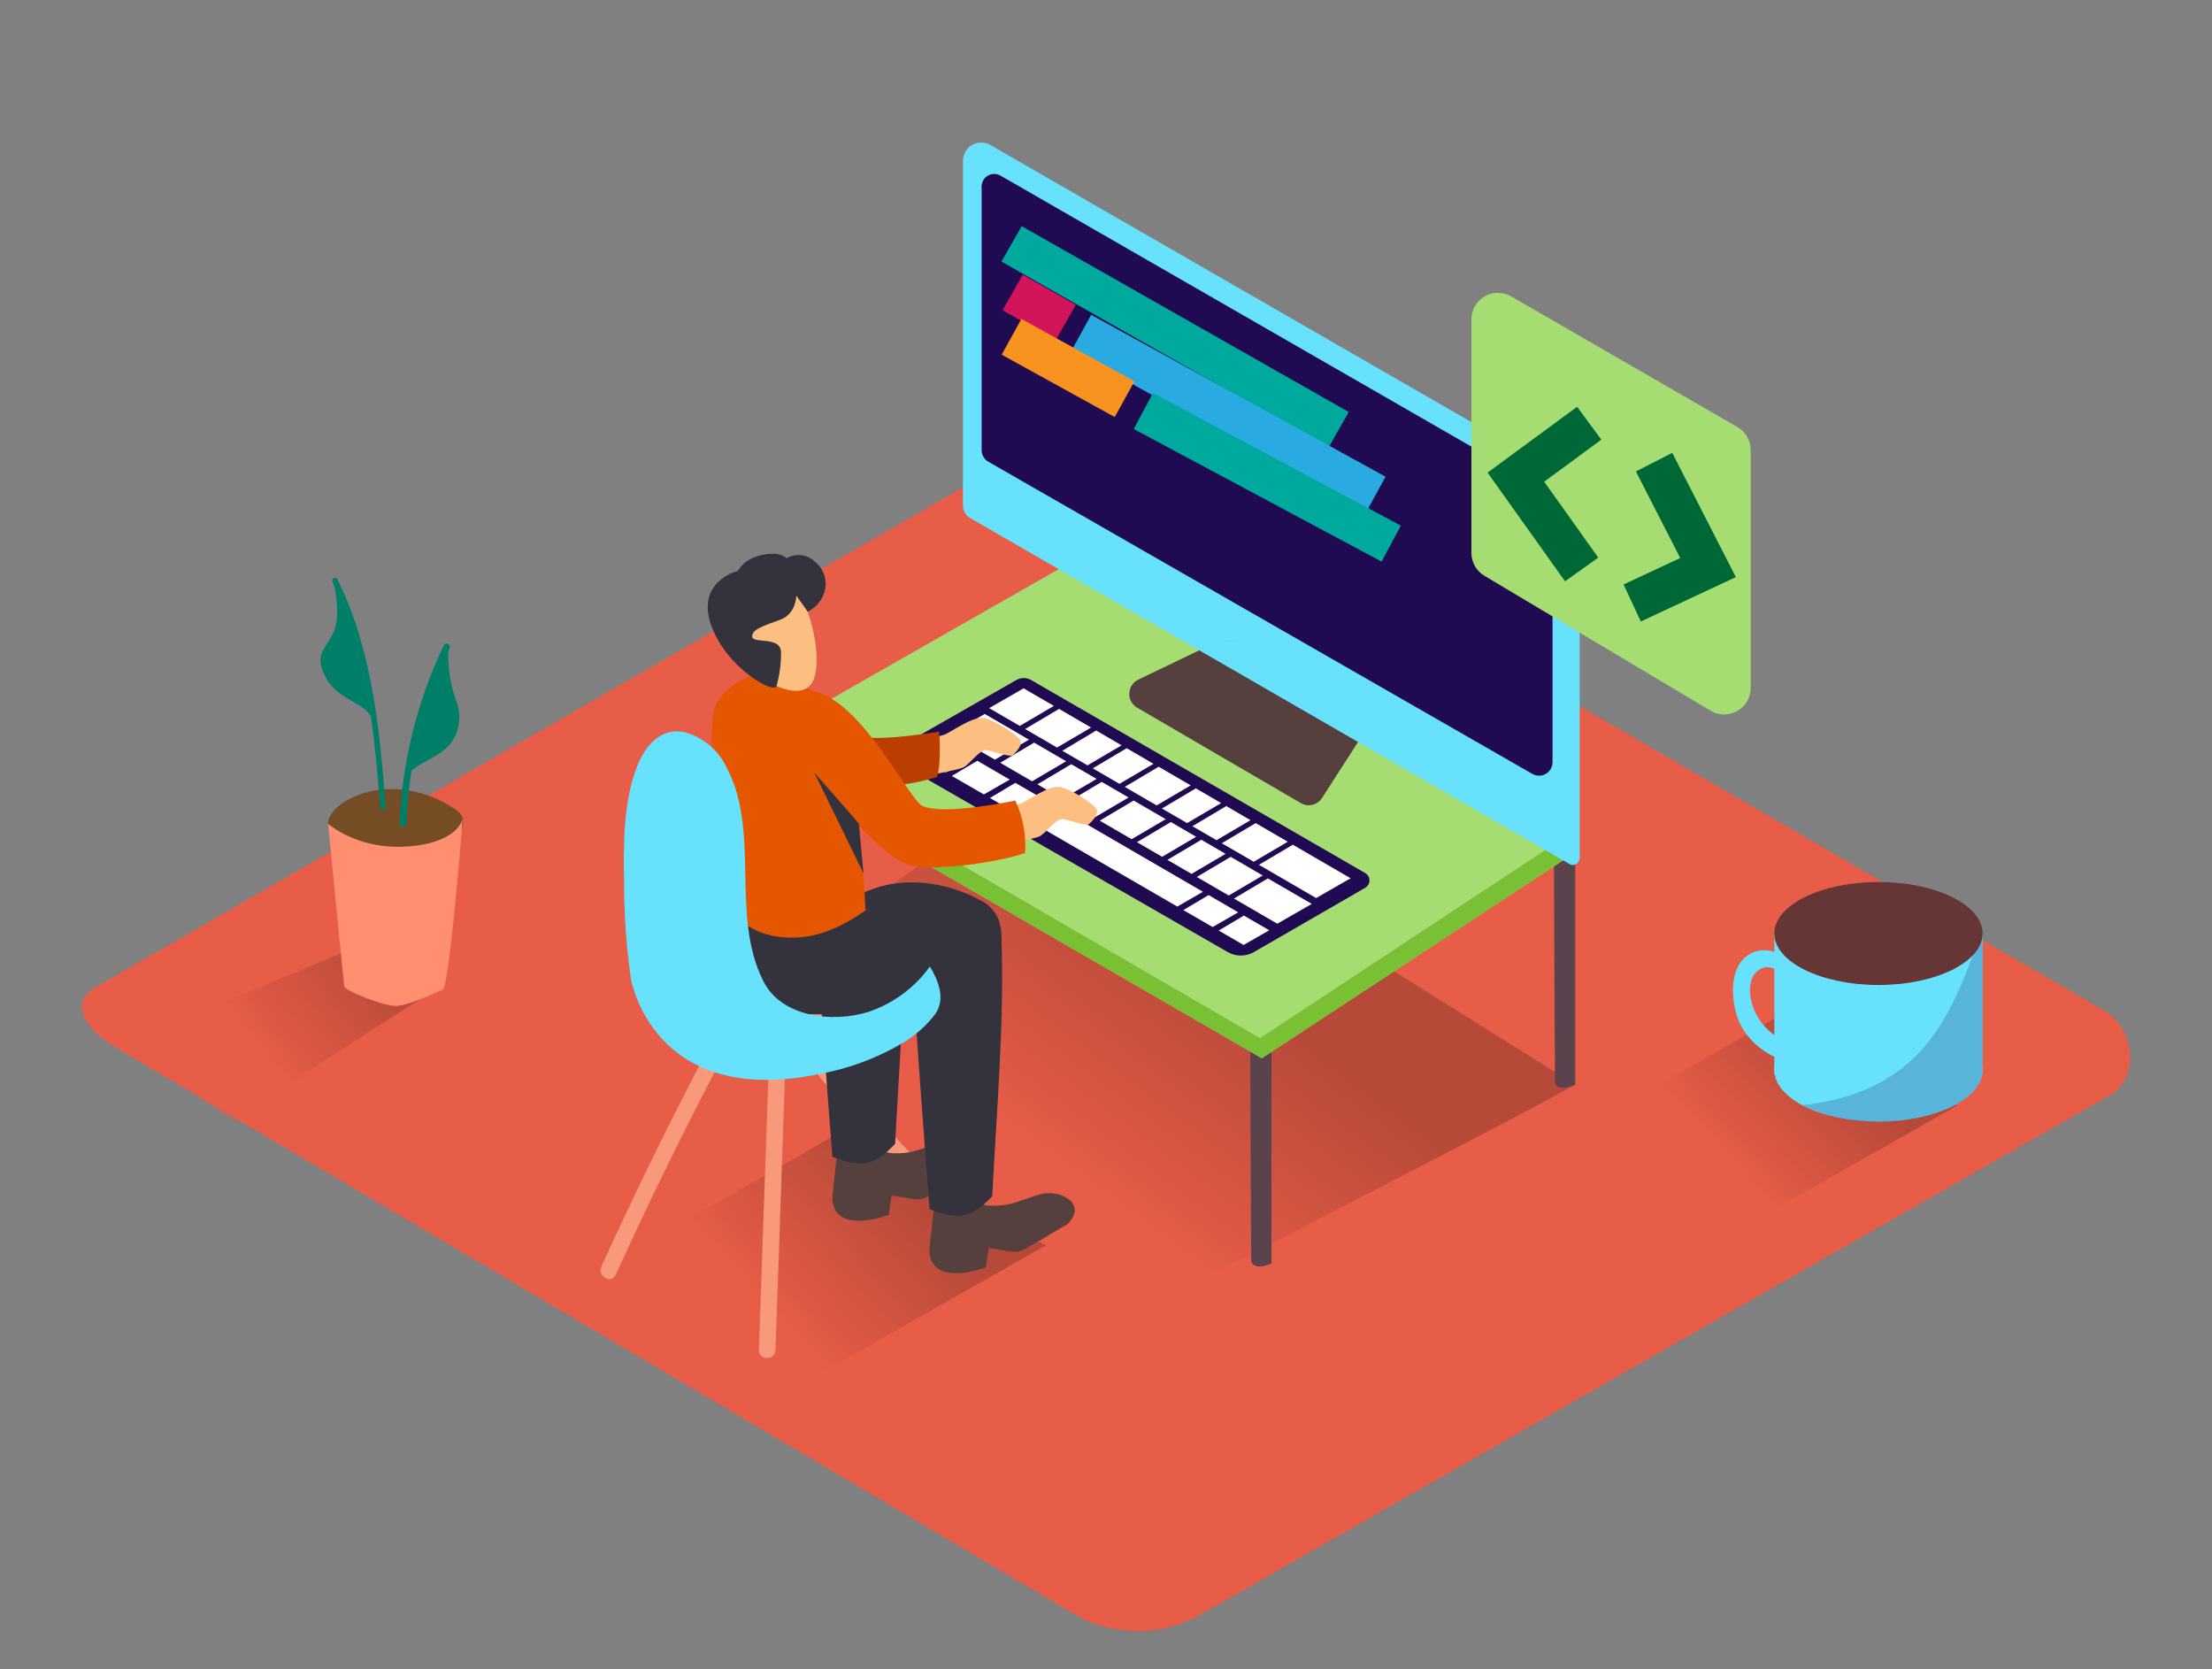 <svg width="220" height="166" viewBox="0 0 220 166" fill="none" xmlns="http://www.w3.org/2000/svg">
<rect x="0" y="0" width="220" height="166" fill="#808080" stroke="none"/>
<path d="M106.98 160.594L12.1 104.521C9.081 102.827 6.49 100.039 9.432 98.218L104.659 43.339C106.089 42.454 108.256 41.876 109.708 42.718L209.297 100.506C212.316 102.261 212.861 107.161 209.847 108.916L119.487 160.506C117.59 161.606 115.439 162.193 113.246 162.209C111.052 162.224 108.893 161.668 106.98 160.594Z" fill="#E75D48"/>
<path opacity="0.32" d="M177.259 100.836C170.021 105.055 164.851 107.893 153.719 114.245C162.145 119.366 169.51 123.122 170.456 123.683L194.656 109.933C192.692 108.927 186.268 105.291 177.259 100.836Z" fill="url(#paint0_linear_18_673)"/>
<path opacity="0.32" d="M83.05 112.865C74.327 117.952 68.096 121.368 54.681 129.024C64.834 135.195 73.711 139.727 74.855 140.398L104.005 123.848C101.667 122.616 93.929 118.233 83.05 112.865Z" fill="url(#paint1_linear_18_673)"/>
<path opacity="0.32" d="M29.849 107.079C34.375 104.065 38.978 101.161 43.554 98.229L37.053 93.483L11.874 103.988C14.916 105.583 19.024 108.569 23.348 111.611C25.498 110.076 27.648 108.542 29.849 107.079Z" fill="url(#paint2_linear_18_673)"/>
<path d="M46.024 81.399C45.987 81.244 45.917 81.098 45.821 80.97C45.643 80.754 45.431 80.568 45.194 80.42C41.998 78.259 37.571 77.67 34.194 79.777C33.423 80.261 32.274 81.355 32.73 82.389C32.995 82.989 33.797 83.341 34.38 83.583C36.234 84.324 38.172 84.835 40.15 85.106C40.865 85.227 41.591 85.348 42.312 85.414C42.81 85.462 43.312 85.384 43.773 85.187C44.233 84.99 44.637 84.681 44.946 84.287C45.447 83.632 46.249 82.356 46.024 81.399Z" fill="#754C24"/>
<path d="M32.637 81.916C32.637 81.916 35.552 84.556 40.59 84.171C45.628 83.786 46.019 81.421 46.019 81.421C46.019 81.421 44.715 98.119 44.028 98.405C43.34 98.691 40.766 99.934 39.523 100.028C38.28 100.121 34.353 98.548 34.254 98.114C34.155 97.679 32.637 81.916 32.637 81.916Z" fill="#FF8F6F"/>
<path d="M33.55 57.606C33.396 57.293 32.917 57.568 33.077 57.881C36.526 64.833 37.197 72.66 37.818 80.261C37.846 80.607 38.395 80.613 38.368 80.261C37.746 72.533 37.053 64.624 33.55 57.606Z" fill="#007F68"/>
<path d="M33.115 57.65C33.115 57.65 34.078 61.258 33.083 63.062C32.087 64.866 31.267 65.224 32.456 67.462C33.644 69.701 36.822 70.003 37.032 71.719C37.24 73.435 35.514 60.714 33.115 57.65Z" fill="#007F68"/>
<path d="M44.143 64.162C41.487 69.717 39.99 75.754 39.743 81.905C39.743 82.334 40.398 82.329 40.414 81.905C40.647 75.871 42.105 69.946 44.699 64.492C44.907 64.113 44.33 63.772 44.143 64.162Z" fill="#007F68"/>
<path d="M44.616 65.917C44.616 65.554 44.533 64.817 44.572 64.206L44.187 64.448C42.878 67.633 40.92 75.113 40.337 77.401C41.135 75.685 44.396 75.448 45.353 73.001C45.775 71.962 45.795 70.803 45.408 69.75C44.936 68.525 44.668 67.23 44.616 65.917Z" fill="#007F68"/>
<path opacity="0.32" d="M118.024 128.072C126.89 123.298 147.873 112.744 156.673 107.86L106.029 76.174L69.487 100.985C78.76 105.836 105.193 120.136 118.024 128.072Z" fill="url(#paint3_linear_18_673)"/>
<path d="M75.284 74.656C75.323 86.388 75.388 96.948 75.388 96.948C75.388 96.948 75.636 97.905 77.401 97.124V73.952C76.698 74.189 75.993 74.414 75.284 74.656Z" fill="#5B434D"/>
<path d="M124.339 103.168C124.377 114.9 124.443 125.46 124.443 125.46C124.443 125.46 124.691 126.417 126.456 125.636V102.486C125.752 102.706 125.048 102.948 124.339 103.168Z" fill="#5B434D"/>
<path d="M154.55 85.392C154.589 97.124 154.655 107.684 154.655 107.684C154.655 107.684 154.902 108.641 156.668 107.86V84.71C155.969 84.941 155.265 85.172 154.55 85.392Z" fill="#5B434D"/>
<path d="M74.871 73.952V75.949L125.493 105.236L156.623 84.793L156.673 82.56" fill="#A5DD73"/>
<path opacity="0.76" d="M74.871 73.952V75.949L125.493 105.236L156.623 84.793L156.673 82.56" fill="#6DB720"/>
<path d="M74.871 73.952L107.442 55.373L156.673 82.56L125.317 103.234L74.871 73.952Z" fill="#A5DD73"/>
<path d="M120.071 64.283L113.212 67.583C112.953 67.707 112.733 67.9 112.575 68.14C112.418 68.379 112.329 68.658 112.317 68.945C112.306 69.231 112.373 69.516 112.511 69.767C112.65 70.019 112.854 70.228 113.102 70.372L129.366 79.859C129.717 80.064 130.134 80.125 130.53 80.03C130.925 79.935 131.269 79.69 131.489 79.348L135.438 73.204" fill="#56403D"/>
<path d="M154.55 46.7L98.522 14.431C98.244 14.267 97.928 14.179 97.605 14.176C97.283 14.174 96.965 14.257 96.686 14.418C96.406 14.578 96.174 14.81 96.013 15.09C95.853 15.37 95.769 15.687 95.772 16.01V50.291C95.772 50.538 95.838 50.78 95.961 50.993C96.085 51.206 96.262 51.384 96.475 51.507L156.09 85.92C156.193 85.981 156.31 86.012 156.43 86.013C156.549 86.013 156.666 85.981 156.77 85.922C156.873 85.862 156.959 85.776 157.018 85.672C157.077 85.569 157.108 85.451 157.107 85.332V51.188C157.111 50.281 156.877 49.39 156.428 48.602C155.979 47.815 155.332 47.159 154.55 46.7Z" fill="#68E1FD"/>
<path d="M99.495 17.456L152.548 47.981C153.115 48.307 153.585 48.777 153.913 49.343C154.24 49.909 154.412 50.551 154.413 51.204V75.789C154.413 76.025 154.352 76.257 154.234 76.462C154.117 76.666 153.947 76.836 153.743 76.954C153.539 77.073 153.307 77.135 153.071 77.135C152.836 77.135 152.604 77.073 152.4 76.955L98.296 45.913C98.094 45.797 97.926 45.63 97.809 45.428C97.692 45.226 97.63 44.997 97.63 44.764V18.556C97.628 18.337 97.683 18.121 97.791 17.929C97.899 17.738 98.055 17.579 98.245 17.467C98.434 17.355 98.649 17.296 98.868 17.294C99.088 17.292 99.304 17.348 99.495 17.456Z" fill="#200A52"/>
<path d="M122.383 63.731C122.696 63.671 122.949 63.619 122.949 63.616C122.948 63.613 122.694 63.66 122.381 63.72C122.067 63.781 121.814 63.832 121.815 63.835C121.815 63.838 122.07 63.791 122.383 63.731Z" fill="#AB643C"/>
<path d="M150.387 49.373C150.705 49.373 150.964 49.092 150.964 48.746C150.964 48.4 150.705 48.119 150.387 48.119C150.068 48.119 149.809 48.4 149.809 48.746C149.809 49.092 150.068 49.373 150.387 49.373Z" fill="#659FE4"/>
<path d="M148.544 48.454C148.863 48.454 149.121 48.174 149.121 47.827C149.121 47.481 148.863 47.2 148.544 47.2C148.225 47.2 147.966 47.481 147.966 47.827C147.966 48.174 148.225 48.454 148.544 48.454Z" fill="#C5E9FF"/>
<path d="M100.606 24.249L133.139 42.734" stroke="#00A99D" stroke-width="4.06" stroke-miterlimit="10"/>
<path d="M100.721 29.083L105.99 32.075" stroke="#D4145A" stroke-width="4.06" stroke-miterlimit="10"/>
<path d="M107.547 33.087L136.829 49.186" stroke="#29ABE2" stroke-width="4.06" stroke-miterlimit="10"/>
<path d="M100.606 33.494L111.848 39.693" stroke="#F7931E" stroke-width="4.06" stroke-miterlimit="10"/>
<path d="M113.713 40.87L138.369 54.059" stroke="#00A99D" stroke-width="4.06" stroke-miterlimit="10"/>
<path d="M174.119 44.758V68.408C174.12 68.875 173.997 69.333 173.763 69.737C173.529 70.14 173.192 70.474 172.786 70.704C172.381 70.935 171.921 71.053 171.455 71.048C170.988 71.043 170.532 70.914 170.131 70.674L147.631 57.254C147.238 57.021 146.913 56.689 146.688 56.292C146.462 55.894 146.344 55.445 146.344 54.988V31.756C146.344 31.294 146.465 30.839 146.696 30.438C146.928 30.037 147.261 29.704 147.662 29.472C148.062 29.241 148.517 29.119 148.98 29.119C149.443 29.12 149.898 29.242 150.298 29.474L172.799 42.465C173.202 42.697 173.536 43.031 173.768 43.434C174 43.837 174.121 44.294 174.119 44.758Z" fill="#A5DD73"/>
<path d="M158.059 42.085L150.766 47.448L157.306 56.627" stroke="#006837" stroke-width="4.06" stroke-miterlimit="10"/>
<path d="M164.511 45.957L169.879 56.44L162.333 59.96" stroke="#006837" stroke-width="4.06" stroke-miterlimit="10"/>
<path d="M101.074 67.627L89.254 74.381C89.131 74.453 89.028 74.556 88.957 74.679C88.886 74.803 88.849 74.943 88.849 75.085C88.849 75.228 88.886 75.368 88.957 75.492C89.028 75.615 89.131 75.718 89.254 75.789L122.1 94.671C122.498 94.9 122.95 95.021 123.409 95.021C123.868 95.021 124.32 94.9 124.718 94.671L135.778 88.285C135.908 88.211 136.015 88.104 136.089 87.975C136.164 87.846 136.203 87.7 136.203 87.551C136.203 87.402 136.164 87.256 136.089 87.127C136.015 86.998 135.908 86.891 135.778 86.817L102.559 67.627C102.333 67.496 102.077 67.426 101.816 67.426C101.555 67.426 101.299 67.496 101.074 67.627Z" fill="#200A52"/>
<path d="M118.932 78.396L115.561 80.398L118.063 81.85L121.451 79.859L118.932 78.396Z" fill="white"/>
<path d="M115.236 76.246L111.865 78.248L115.038 80.09L118.426 78.099L115.236 76.246Z" fill="white"/>
<path d="M101.805 68.447L98.379 70.416L101.426 72.187L104.814 70.196L101.805 68.447Z" fill="white"/>
<path d="M109.027 72.643L105.655 74.656L108.158 76.108L111.546 74.117L109.027 72.643Z" fill="white"/>
<path d="M105.331 70.493L101.959 72.495L105.127 74.337C105.501 74.123 107.624 72.869 108.515 72.346L105.331 70.493Z" fill="white"/>
<path d="M121.963 80.156L118.591 82.158L120.989 83.55L124.372 81.559L121.963 80.156Z" fill="white"/>
<path d="M112.057 74.403L108.686 76.405L111.337 77.945L114.725 75.954L112.057 74.403Z" fill="white"/>
<path d="M124.889 81.85L121.517 83.852L124.691 85.695L128.078 83.704L124.889 81.85Z" fill="white"/>
<path d="M128.584 84.001L125.207 85.997L130.9 89.303L134.326 87.334L128.584 84.001Z" fill="white"/>
<path d="M97.944 70.999L94.517 72.968L98.951 75.542L102.338 73.551L97.944 70.999Z" fill="white"/>
<path d="M106.546 75.993L103.174 77.995L105.677 79.447L109.065 77.456L106.546 75.993Z" fill="white"/>
<path d="M112.75 79.606L109.378 81.608L112.552 83.451L115.94 81.46L112.75 79.606Z" fill="white"/>
<path d="M109.577 77.753L106.205 79.755L108.856 81.295L112.244 79.304L109.577 77.753Z" fill="white"/>
<path d="M116.451 81.746L113.08 83.748L115.582 85.2L118.965 83.209L116.451 81.746Z" fill="white"/>
<path d="M119.482 83.506L116.111 85.508L118.509 86.899L121.891 84.908L119.482 83.506Z" fill="white"/>
<path d="M102.85 73.848L99.478 75.85L102.647 77.692L106.035 75.701L102.85 73.848Z" fill="white"/>
<path d="M122.403 85.205L119.031 87.207L122.205 89.05L125.587 87.059L122.403 85.205Z" fill="white"/>
<path d="M122.727 89.352L127.033 91.855L130.465 89.886L126.098 87.35L122.727 89.352Z" fill="white"/>
<path d="M120.203 89.006L117.695 90.502L120.604 92.185L123.151 90.722L120.203 89.006Z" fill="white"/>
<path d="M121.209 92.537L123.684 93.967L126.236 92.509L123.711 91.046L121.209 92.537Z" fill="white"/>
<path d="M93.715 73.622L91.085 75.085L94.067 76.807L96.646 75.327L93.715 73.622Z" fill="white"/>
<path d="M97.201 75.652L94.666 77.159L97.85 79.001L100.425 77.522L97.201 75.652Z" fill="white"/>
<path d="M100.986 77.846L98.456 79.353L117.09 90.15L119.642 88.681L100.986 77.846Z" fill="white"/>
<path d="M186.829 111.534C192.549 111.534 197.186 109.241 197.186 106.413C197.186 103.586 192.549 101.293 186.829 101.293C181.11 101.293 176.473 103.586 176.473 106.413C176.473 109.241 181.11 111.534 186.829 111.534Z" fill="#68E1FD"/>
<path d="M197.191 92.773V106.699C197.191 106.699 189.491 113.849 176.473 106.815V92.773" fill="#68E1FD"/>
<path opacity="0.21" d="M189.106 106.276C186.246 108.476 182.792 109.521 179.25 109.895C181.611 111.037 184.208 111.602 186.829 111.545C192.329 111.545 196.823 109.422 197.153 106.738L197.186 106.71V92.773H196.993C195.25 97.756 193.413 102.932 189.106 106.276Z" fill="#200A52"/>
<path d="M178.024 97.756C178.024 97.756 176.308 95.133 174.691 96.656C173.074 98.18 174.488 103.421 179.234 103.927V106.006C179.234 106.006 173.277 105.198 172.469 99.846C171.66 94.495 175.499 93.67 177.419 95.144" fill="#68E1FD"/>
<path d="M186.829 97.949C192.549 97.949 197.186 95.656 197.186 92.828C197.186 90 192.549 87.708 186.829 87.708C181.11 87.708 176.473 90 176.473 92.828C176.473 95.656 181.11 97.949 186.829 97.949Z" fill="#663535"/>
<path d="M89.359 92.806C86.806 91.024 83.803 90.056 80.558 90.76C77.105 91.519 74.112 93.692 70.593 94.225C70.043 94.308 67.815 94.165 67.474 94.489C57.678 103.762 85.074 102.767 85.074 102.767C87.731 100.567 90.233 98.449 92.873 96.249C92.07 94.489 90.75 93.785 89.359 92.806Z" fill="#F8997C"/>
<path d="M76.45 106.27L75.477 134.243C75.438 135.305 77.088 135.305 77.126 134.243L78.1 106.27C78.155 105.209 76.51 105.214 76.45 106.27Z" fill="#F8997C"/>
<path d="M97.004 121.236C92.017 116.356 87.25 111.263 82.704 105.957C82.01 105.148 80.85 106.32 81.537 107.123C86.077 112.425 90.844 117.518 95.838 122.402C96.597 123.144 97.768 121.956 97.004 121.236Z" fill="#F8997C"/>
<path d="M70.752 103.685C66.88 110.993 63.233 118.413 59.812 125.944C59.378 126.901 60.797 127.742 61.237 126.774C64.658 119.243 68.305 111.824 72.177 104.516C72.671 103.581 71.252 102.745 70.752 103.685Z" fill="#F8997C"/>
<path d="M90.04 74.106C90.376 74.024 93.198 73.298 93.891 73.067C94.584 72.836 96.728 71.169 97.894 71.417C99.061 71.665 101.409 73.21 101.519 73.727C101.629 74.244 100.969 74.871 100.722 75.097C100.474 75.322 98.775 74.701 98.115 74.596C97.454 74.492 96.404 76.053 95.782 76.329C95.161 76.603 91.146 77.324 91.146 77.324" fill="#FCBF81"/>
<path d="M97.625 80.959C97.96 80.877 100.782 80.151 101.475 79.92C102.168 79.689 104.313 78.022 105.479 78.27C106.645 78.517 108.993 80.063 109.103 80.58C109.213 81.097 108.553 81.724 108.306 81.949C108.058 82.175 106.359 81.553 105.699 81.449C105.039 81.344 103.989 82.906 103.367 83.181C102.746 83.456 98.731 84.177 98.731 84.177" fill="#FCBF81"/>
<path d="M96.531 116.506C97.042 115.956 97.377 115.406 97.201 114.828C96.888 113.8 95.491 113.382 94.534 113.437C93.577 113.492 92.587 113.987 91.619 114.262C90.607 114.625 89.527 114.759 88.457 114.652C88.284 114.627 88.127 114.539 88.016 114.405C87.72 114.339 87.445 114.197 87.221 113.992C86.996 113.788 86.828 113.528 86.735 113.239L83.567 112.106C83.567 112.106 82.758 118.799 82.786 119.256C83.022 122.869 88.418 120.807 88.418 120.807C88.418 120.807 88.611 119.157 88.66 118.953C88.71 118.75 90.778 119.377 91.63 119.245C92.022 119.135 92.394 118.963 92.73 118.733C93.368 118.381 93.995 118.007 94.617 117.633C95.238 117.259 95.887 116.891 96.531 116.506Z" fill="#56403D"/>
<path d="M84.7 91.8C83.512 91.915 82.324 92.069 81.141 92.24C81.633 99.841 82.183 107.436 82.791 115.026C85.871 116.286 87.12 115.703 89.028 113.75C89.391 106.507 90.024 98.9 90.007 91.596C88.248 91.673 86.477 91.75 84.7 91.8Z" fill="#34323D"/>
<path d="M71.901 89.715C71.901 89.715 71.39 98.037 75.57 99.89C79.75 101.744 88.325 100.82 92.543 98.345C94.724 97.017 97.013 95.874 99.385 94.929C99.385 94.929 100.485 91.288 97.84 89.715C95.194 88.142 89.397 86.195 84.238 89.715" fill="#34323D"/>
<path d="M93.214 77.258C93.659 75.558 93.401 72.753 93.401 72.753C93.401 72.753 88.181 73.644 85.981 73.303C83.781 72.962 80.184 68.353 80.184 68.353L80.674 77.483C84.843 78.358 89.16 78.545 93.214 77.258Z" fill="#BA3E00"/>
<path d="M106.183 121.72C106.694 121.17 107.03 120.62 106.854 120.042C106.54 119.014 105.143 118.596 104.186 118.651C103.229 118.706 102.239 119.201 101.271 119.476C100.259 119.839 99.179 119.973 98.109 119.866C97.937 119.841 97.78 119.753 97.669 119.619C97.372 119.553 97.098 119.411 96.873 119.206C96.648 119.002 96.481 118.742 96.388 118.453L93.219 117.32C93.219 117.32 92.411 124.013 92.439 124.47C92.675 128.083 98.07 126.021 98.07 126.021C98.07 126.021 98.263 124.371 98.312 124.167C98.362 123.964 100.43 124.591 101.282 124.459C101.675 124.349 102.046 124.177 102.382 123.947C103.02 123.595 103.647 123.221 104.269 122.847C104.89 122.473 105.545 122.105 106.183 121.72Z" fill="#56403D"/>
<path d="M93.995 89.919C92.895 89.402 91.762 89.457 90.453 89.462C90.635 92.141 90.535 93.103 90.701 95.776L90.745 96.486C91.251 104.406 91.844 112.32 92.45 120.235C95.529 121.494 96.778 120.911 98.686 118.959C99.11 110.527 99.907 101.628 99.6 93.235C97.823 91.475 96.25 90.975 93.995 89.919Z" fill="#34323D"/>
<path d="M71.83 87.994C71.83 88.197 71.868 88.885 71.901 89.715C73.634 91.998 75.751 93.334 79.052 93.235C81.741 93.158 84.001 91.981 86.091 90.529C85.828 85.662 85.041 77.329 83.814 71.538C83.71 71.048 82.439 70.718 82.066 70.515C81.191 70.036 81.703 69.211 80.844 68.7C79.6 67.975 78.304 67.343 76.967 66.808H76.934C74.794 66.775 71.104 68.425 70.884 71.29C70.549 75.69 71.032 78.358 71.374 82.752C71.5 84.523 71.681 86.272 71.83 87.994Z" fill="#E55600"/>
<path d="M79.282 58.464C79.563 58.536 81.939 64.003 81.01 67.325C80.08 70.647 74.437 67.231 73.018 64.701C71.599 62.171 73.948 57.056 79.282 58.464Z" fill="#FCBF81"/>
<path d="M79.2 59.229C79.2 59.229 79.2 61.033 77.621 61.616C76.043 62.199 74.728 62.589 74.817 63.321C74.904 64.052 77.671 63.216 77.682 64.888C77.683 66.015 77.531 67.136 77.231 68.221C77.055 69.041 72.32 66.527 70.757 62.248C69.195 57.969 73.106 56.831 73.299 56.803C73.491 56.776 73.849 55.61 75.757 55.192C77.665 54.774 78.216 55.522 78.216 55.522C78.651 55.259 79.161 55.147 79.666 55.202C80.172 55.256 80.645 55.475 81.015 55.824C82.781 57.227 82.335 59.79 80.333 60.829L79.2 59.229Z" fill="#34323D"/>
<path d="M100.98 79.606C98.522 80.118 93.528 80.932 91.762 80.156C90.392 79.557 85.822 69.756 80.856 68.705L80.184 76.185C80.184 76.185 87.208 85.095 90.453 86.014C92.812 86.679 99.165 85.788 101.954 84.82C102.074 83.028 101.739 81.234 100.98 79.606Z" fill="#E55600"/>
<path d="M85.421 81.911C85.063 81.449 80.993 76.84 80.993 76.84L85.882 86.855L85.421 81.911Z" fill="#34323D"/>
<path d="M92.488 96.106C90.96 98.236 88.796 99.825 86.306 100.644C82.819 101.705 77.748 101.194 75.916 97.558C72.584 90.925 75.713 82.62 72.193 76.169C71.787 75.353 71.213 74.633 70.508 74.055C69.804 73.477 68.986 73.054 68.106 72.814C65.824 72.313 64.257 74.029 63.431 76.048C61.947 79.667 62.002 84.171 62.073 88.027C62.077 91.141 62.303 94.251 62.749 97.333C62.749 97.333 64.883 110.263 81.516 106.793C84.396 106.271 87.162 105.247 89.689 103.768C90.983 103.022 92.116 102.025 93.022 100.836C94.05 99.34 93.362 97.586 92.488 96.106Z" fill="#68E1FD"/>
<defs>
<linearGradient id="paint0_linear_18_673" x1="171.066" y1="114.971" x2="182.825" y2="104.114" gradientUnits="userSpaceOnUse">
<stop stop-color="#E75D48"/>
<stop offset="1" stop-color="#502019"/>
</linearGradient>
<linearGradient id="paint1_linear_18_673" x1="75.609" y1="129.898" x2="89.776" y2="116.819" gradientUnits="userSpaceOnUse">
<stop stop-color="#E75D48"/>
<stop offset="1" stop-color="#502019"/>
</linearGradient>
<linearGradient id="paint2_linear_18_673" x1="24.64" y1="103.586" x2="37.603" y2="93.136" gradientUnits="userSpaceOnUse">
<stop stop-color="#E75D48"/>
<stop offset="1" stop-color="#502019"/>
</linearGradient>
<linearGradient id="paint3_linear_18_673" x1="104.461" y1="115.912" x2="120.048" y2="95.127" gradientUnits="userSpaceOnUse">
<stop stop-color="#E75D48"/>
<stop offset="1" stop-color="#502019"/>
</linearGradient>
</defs>
</svg>
